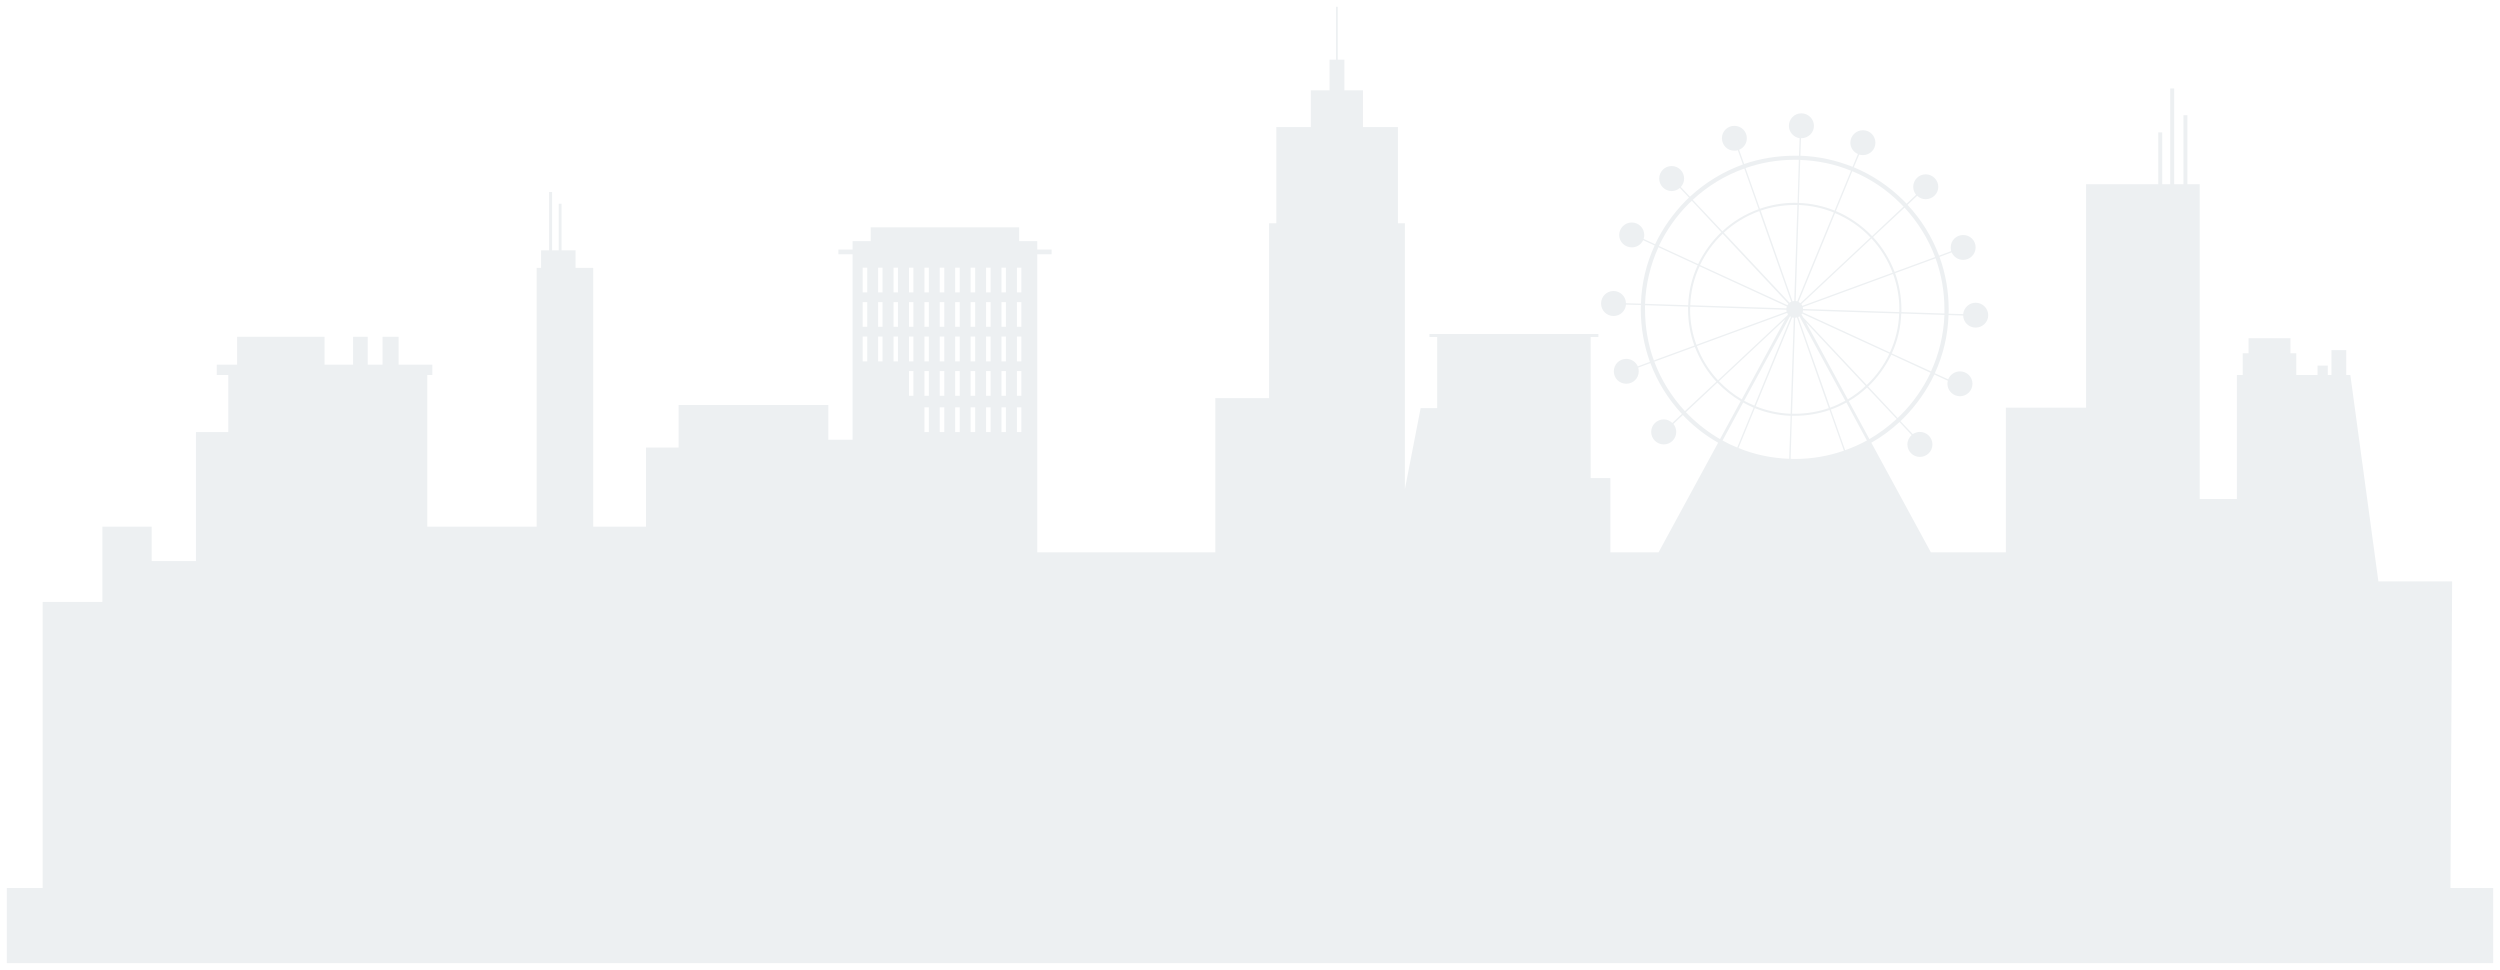<svg width="1830" height="710" viewBox="0 0 1830 710" fill="none" xmlns="http://www.w3.org/2000/svg">
<g filter="url(#filter0_f_105_15)">
<path d="M1413.51 271.852L1384.79 258.687C1388.95 249.757 1391.37 239.912 1391.71 229.494L1423.32 230.525C1422.74 245.064 1419.4 259.03 1413.51 271.852ZM215.653 705H1468.3H1696.46H1740.98H1825L1825 650H1793.74L1794.96 425.598H1740.98L1720.45 274.485H1717.45V256.283H1706.61V274.485H1703.95V267.616H1696.46V274.485H1680.88V258.572H1676.62V247.582H1645.94V258.572H1641.67V274.485H1637.4V365.267H1610.18V134.82H1601.18V84.334H1598.3V134.82H1591.49V64.758H1588.61V134.82H1582.73V96.927H1579.84V134.82H1527.01V298.411H1468.3V404.305H1413.4L1369.8 324.055C1377.18 319.933 1384.1 314.782 1390.45 308.943L1399.33 318.445C1397.48 320.162 1396.21 322.566 1396.21 325.314C1396.21 330.351 1400.36 334.472 1405.32 334.472C1410.4 334.472 1414.55 330.351 1414.55 325.314C1414.55 320.277 1410.4 316.155 1405.32 316.155C1403.48 316.155 1401.63 316.842 1400.13 317.758L1391.14 308.256C1391.94 307.455 1392.64 306.768 1393.44 306.081C1402.79 296.579 1410.4 285.818 1415.94 274.141L1425.86 278.721C1425.63 279.407 1425.51 280.209 1425.51 280.896C1425.51 285.933 1429.66 290.054 1434.74 290.054C1439.7 290.054 1443.85 285.933 1443.85 280.896C1443.85 275.859 1439.7 271.852 1434.74 271.852C1430.82 271.852 1427.47 274.256 1426.09 277.69L1416.28 273.226C1422.4 259.946 1425.86 245.522 1426.32 230.639L1437.04 230.983C1437.16 235.905 1441.2 239.798 1446.16 239.798C1451.23 239.798 1455.38 235.791 1455.38 230.754C1455.38 225.717 1451.23 221.595 1446.16 221.595C1441.43 221.595 1437.51 225.259 1437.04 229.952L1426.32 229.609C1426.43 228.579 1426.43 227.548 1426.43 226.403C1426.43 213.124 1424.13 200.188 1419.74 188.053L1428.62 184.733C1430.01 187.938 1433.24 190.228 1437.04 190.228C1442.12 190.228 1446.16 186.107 1446.16 181.07C1446.16 176.032 1442.12 172.026 1437.04 172.026C1431.97 172.026 1427.93 176.032 1427.93 181.07C1427.93 182.1 1428.05 182.901 1428.28 183.817L1419.4 187.137C1414.21 173.399 1406.48 160.807 1396.33 149.931L1403.36 143.291C1404.98 144.894 1407.17 145.81 1409.59 145.81C1414.67 145.81 1418.82 141.803 1418.82 136.766C1418.82 131.729 1414.67 127.608 1409.59 127.608C1404.52 127.608 1400.48 131.729 1400.48 136.766C1400.48 138.941 1401.29 141.002 1402.56 142.604L1395.64 149.13C1394.94 148.328 1394.14 147.642 1393.44 146.84C1382.83 136.308 1370.49 128.066 1357 122.456L1360.92 113.183C1361.72 113.412 1362.65 113.527 1363.69 113.527C1368.76 113.527 1372.8 109.52 1372.8 104.483C1372.8 99.446 1368.76 95.324 1363.69 95.324C1358.61 95.324 1354.46 99.446 1354.46 104.483C1354.46 108.146 1356.76 111.352 1359.99 112.725L1356.07 122.113C1344.08 117.304 1331.16 114.442 1317.89 113.985L1318.35 101.163H1318.59C1323.66 101.163 1327.81 97.156 1327.81 92.119C1327.81 87.082 1323.66 82.961 1318.59 82.961C1313.51 82.961 1309.47 87.082 1309.47 92.119C1309.47 96.698 1312.93 100.476 1317.32 101.163L1316.85 113.985C1315.82 113.985 1314.78 113.985 1313.74 113.985C1300.94 113.985 1288.48 116.045 1276.71 120.052L1273.02 109.634C1276.37 108.261 1278.68 105.055 1278.68 101.163C1278.68 96.126 1274.64 92.119 1269.56 92.119C1264.49 92.119 1260.45 96.126 1260.45 101.163C1260.45 106.314 1264.49 110.321 1269.56 110.321C1270.49 110.321 1271.29 110.207 1272.1 109.978L1275.79 120.395C1261.6 125.547 1248.46 133.446 1237.04 143.978L1230.35 136.88C1231.85 135.278 1232.77 133.103 1232.77 130.699C1232.77 125.661 1228.73 121.54 1223.66 121.54C1218.58 121.54 1214.54 125.661 1214.54 130.699C1214.54 135.736 1218.58 139.857 1223.66 139.857C1225.96 139.857 1228.04 138.941 1229.65 137.567L1236.34 144.665C1235.54 145.466 1234.84 146.153 1234.04 146.84C1224.69 156.342 1217.08 167.103 1211.54 178.78L1203.12 174.888C1203.47 173.972 1203.59 173.056 1203.59 172.026C1203.59 166.989 1199.55 162.867 1194.47 162.867C1189.4 162.867 1185.25 166.989 1185.25 172.026C1185.25 177.063 1189.4 181.07 1194.47 181.07C1198.16 181.07 1201.28 179.009 1202.78 175.803L1211.2 179.696C1205.09 192.975 1201.62 207.4 1201.16 222.282L1190.21 221.939C1190.09 217.016 1186.05 213.009 1181.09 213.009C1176.02 213.009 1171.98 217.131 1171.98 222.168C1171.98 227.205 1176.02 231.326 1181.09 231.326C1185.94 231.326 1189.86 227.663 1190.21 222.969L1201.16 223.312C1201.05 224.343 1201.05 225.373 1201.05 226.403C1201.05 239.798 1203.36 252.734 1207.74 264.869L1198.86 268.188C1197.47 264.983 1194.24 262.693 1190.44 262.693C1185.36 262.693 1181.32 266.7 1181.32 271.852C1181.32 276.889 1185.36 280.896 1190.44 280.896C1195.51 280.896 1199.55 276.889 1199.55 271.852C1199.55 270.822 1199.43 270.02 1199.2 269.104L1208.08 265.784C1213.27 279.522 1221 292.115 1231.15 302.99L1224.12 309.63C1222.5 308.027 1220.31 306.997 1217.89 306.997C1212.81 306.997 1208.66 311.118 1208.66 316.155C1208.66 321.193 1212.81 325.314 1217.89 325.314C1222.96 325.314 1227 321.193 1227 316.155C1227 313.98 1226.19 311.92 1224.92 310.317L1231.85 303.792C1232.54 304.479 1233.34 305.28 1234.04 306.081C1241.19 313.179 1249.15 319.246 1257.68 324.055L1214.08 404.305H1178.79V349.927H1164.37V246.666H1170.02V244.491H1046.37V246.666H1052.02V298.755H1039.91L1028.38 358.055V163.44H1023.3V93.035H997.694V66.132H984.084V43.694H979.239V5H977.97V43.694H973.241V66.132H959.515V93.035H934.254V163.44H928.949V291.428H889.616V404.305H759.276V186.107H769.772V182.672H759.276V176.49H746.011V166.416H637.356V176.49H624.091V182.672H613.71V186.107H624.091V321.879H606.328V296.465H496.75V327.603H472.873V385.53H434.233V196.066H421.314V183.245H411.048V149.13H408.972V183.245H404.127V140.544H401.936V183.245H396.053V196.066H392.824V385.53H312.774V274.485H316.465V266.929H291.781V246.552H280.016V266.929H269.173V246.552H258.446V266.929H237.569V246.552H173.552V266.929H158.673V274.485H167.093V316.27H143.447V410.716H111.035V385.53H74.932V440.595H31.216V650H5V705H94.656H215.653ZM1216.39 404.305H1411.09L1368.07 325.085C1362.76 327.947 1357.34 330.465 1351.69 332.526L1354.92 341.684C1355.84 341.455 1356.88 341.226 1357.92 341.226C1362.99 341.226 1367.03 345.348 1367.03 350.385C1367.03 355.422 1362.99 359.543 1357.92 359.543C1352.84 359.543 1348.81 355.422 1348.81 350.385C1348.81 346.721 1350.88 343.631 1354 342.142L1350.77 332.755C1339 336.876 1326.54 338.937 1313.74 338.937C1312.7 338.937 1311.66 338.937 1310.63 338.937L1310.28 348.553C1314.89 348.897 1318.59 352.789 1318.59 357.597C1318.59 362.634 1314.55 366.755 1309.47 366.755C1304.4 366.755 1300.36 362.634 1300.36 357.597C1300.36 352.674 1304.28 348.553 1309.24 348.439L1309.59 338.937C1296.32 338.479 1283.4 335.617 1271.41 330.809L1267.49 340.196C1270.72 341.57 1273.02 344.775 1273.02 348.439C1273.02 353.476 1268.87 357.597 1263.8 357.597C1258.72 357.597 1254.68 353.476 1254.68 348.439C1254.68 343.402 1258.72 339.395 1263.8 339.395C1264.83 339.395 1265.76 339.509 1266.56 339.738L1270.49 330.465C1266.68 328.863 1262.99 327.031 1259.41 325.085L1216.39 404.305ZM1391.25 303.906C1390.56 304.593 1389.75 305.28 1389.06 305.967L1367.49 282.956C1374.41 276.317 1380.18 268.417 1384.45 259.603L1413.17 272.882C1407.75 284.216 1400.48 294.748 1391.25 303.906ZM1368.41 321.421L1353.3 293.603C1358.15 290.855 1362.65 287.421 1366.68 283.643L1388.37 306.654C1382.14 312.378 1375.45 317.3 1368.41 321.421ZM1236.23 303.906C1235.54 303.105 1234.84 302.418 1234.04 301.731L1257.11 280.094C1262.18 285.36 1267.95 289.94 1274.18 293.603L1259.07 321.421C1250.88 316.728 1243.15 310.775 1236.23 303.906ZM1210.97 264.754L1240.61 253.879C1244.3 263.38 1249.61 272.081 1256.41 279.408L1233.34 300.93C1223.54 290.283 1215.93 278.034 1210.97 264.754ZM1204.16 226.403C1204.16 225.488 1204.16 224.457 1204.16 223.427L1235.65 224.457C1235.65 225.144 1235.65 225.831 1235.65 226.403C1235.65 235.791 1237.27 244.606 1240.27 252.963L1210.62 263.838C1206.35 252.047 1204.16 239.454 1204.16 226.403ZM1213.97 180.955L1242.69 194.235C1238.54 203.164 1236.11 213.009 1235.77 223.427L1204.16 222.397C1204.74 207.858 1208.08 193.891 1213.97 180.955ZM1236.23 149.015C1236.92 148.328 1237.73 147.642 1238.42 146.955L1259.99 169.965C1253.07 176.605 1247.3 184.504 1243.03 193.319L1214.31 180.039C1219.73 168.706 1227 158.174 1236.23 149.015ZM1276.83 123.372L1287.33 153.137C1277.41 156.685 1268.41 162.18 1260.8 169.278L1239.11 146.268C1250.19 135.965 1262.99 128.294 1276.83 123.372ZM1313.74 116.961C1314.78 116.961 1315.82 116.961 1316.74 116.961L1315.82 148.557C1315.12 148.557 1314.43 148.443 1313.74 148.443C1304.86 148.443 1296.21 150.046 1288.25 152.793L1277.75 123.028C1289.17 119.022 1301.28 116.961 1313.74 116.961ZM1354.92 124.975L1342.92 154.167C1334.85 150.847 1325.97 148.901 1316.74 148.557L1317.78 117.075C1330.7 117.533 1343.27 120.166 1354.92 124.975ZM1391.25 149.015C1391.94 149.817 1392.64 150.504 1393.44 151.19L1370.38 172.827C1362.88 165.042 1353.88 158.746 1343.85 154.51L1355.84 125.318C1368.99 130.699 1380.99 138.712 1391.25 149.015ZM1416.51 188.167L1386.87 199.043C1383.18 189.541 1377.87 180.841 1371.07 173.514L1394.14 151.992C1403.94 162.638 1411.55 174.888 1416.51 188.167ZM1340.15 299.785C1344.08 298.411 1347.88 296.694 1351.57 294.633L1366.57 322.452C1361.49 325.199 1356.19 327.603 1350.65 329.55L1340.15 299.785ZM1311.66 304.364C1312.36 304.364 1313.05 304.364 1313.74 304.364C1322.62 304.364 1331.27 302.876 1339.23 300.128L1349.73 329.893C1338.31 333.9 1326.2 335.96 1313.74 335.96C1312.7 335.96 1311.66 335.96 1310.74 335.846L1311.66 304.364ZM1284.56 298.755C1292.63 302.074 1301.51 304.021 1310.74 304.364L1309.7 335.846C1296.78 335.388 1284.21 332.755 1272.56 327.947L1284.56 298.755ZM1283.64 298.411L1271.64 327.603C1267.95 326.115 1264.37 324.398 1260.91 322.452L1276.02 294.633C1278.44 296.007 1280.98 297.266 1283.64 298.411ZM1319.51 228.579C1319.74 228.121 1319.74 227.663 1319.85 227.205L1390.21 229.494C1389.87 239.569 1387.45 249.299 1383.41 258L1319.51 228.579ZM1319.97 232.356L1318.7 230.067C1318.82 229.838 1318.93 229.723 1319.05 229.494L1383.06 258.916C1378.91 267.616 1373.26 275.401 1366.45 281.812L1319.97 232.356ZM1321.93 235.905L1365.65 282.498C1361.72 286.276 1357.23 289.482 1352.61 292.344L1321.93 235.905ZM1316.28 232.013C1316.62 231.898 1316.97 231.784 1317.2 231.555L1350.77 293.374C1347.19 295.32 1343.5 297.037 1339.69 298.411L1316.28 232.013ZM1313.74 302.876C1313.05 302.876 1312.47 302.876 1311.78 302.876L1314.09 232.585C1314.43 232.585 1314.89 232.471 1315.36 232.356L1338.66 298.755C1330.93 301.388 1322.51 302.876 1313.74 302.876ZM1311.9 232.356C1312.24 232.471 1312.59 232.471 1313.05 232.585L1310.74 302.876C1301.74 302.532 1293.09 300.586 1285.13 297.381L1311.9 232.356ZM1310.28 231.555C1310.51 231.67 1310.74 231.784 1310.97 231.898L1284.21 296.923C1281.67 295.893 1279.14 294.633 1276.71 293.374L1310.28 231.555ZM1306.82 233.616L1274.98 292.344C1268.76 288.68 1263.22 284.216 1258.26 279.064L1306.82 233.616ZM1308.2 229.036C1308.32 229.38 1308.55 229.723 1308.78 230.067L1308.32 230.868L1257.57 278.377C1250.88 271.165 1245.57 262.693 1242.11 253.306L1308.2 229.036ZM1307.97 224.343C1307.86 224.801 1307.74 225.259 1307.63 225.717L1237.27 223.427C1237.61 213.353 1240.03 203.622 1244.07 194.922L1307.97 224.343ZM1309.13 222.397C1308.9 222.626 1308.67 223.084 1308.43 223.427L1244.42 194.006C1248.57 185.305 1254.22 177.521 1261.03 171.11L1309.13 222.397ZM1311.2 220.908C1310.74 221.023 1310.28 221.366 1309.93 221.595L1261.84 170.308C1269.22 163.44 1278.1 158.059 1287.79 154.51L1311.2 220.908ZM1313.39 220.336C1313.05 220.336 1312.59 220.451 1312.13 220.565L1288.83 154.167C1296.55 151.534 1304.97 150.046 1313.74 150.046C1314.43 150.046 1315.01 150.046 1315.7 150.046L1313.39 220.336ZM1315.59 220.565C1315.24 220.451 1314.89 220.451 1314.43 220.336L1316.74 150.046C1325.74 150.389 1334.39 152.335 1342.35 155.541L1315.59 220.565ZM1317.89 221.939C1317.43 221.595 1316.97 221.252 1316.51 221.023L1343.27 155.999C1353.19 160.12 1361.95 166.187 1369.22 173.857L1317.89 221.939ZM1318.59 222.626L1369.91 174.544C1376.6 181.756 1381.91 190.228 1385.37 199.615L1319.28 223.885C1319.16 223.427 1318.82 222.969 1318.59 222.626ZM1237.27 224.457L1307.63 226.747C1307.63 227.205 1307.74 227.663 1307.86 228.121L1241.77 252.39C1238.77 244.262 1237.15 235.562 1237.15 226.403C1237.15 225.831 1237.15 225.144 1237.27 224.457ZM1390.21 228.464L1319.85 226.174C1319.85 225.717 1319.74 225.259 1319.62 224.801L1385.72 200.531C1388.71 208.659 1390.33 217.36 1390.33 226.403C1390.33 227.09 1390.33 227.777 1390.21 228.464ZM1423.32 226.403C1423.32 227.434 1423.32 228.464 1423.32 229.494L1391.83 228.464C1391.83 227.777 1391.83 227.09 1391.83 226.403C1391.83 217.131 1390.21 208.316 1387.22 199.959L1416.86 189.083C1421.13 200.875 1423.32 213.467 1423.32 226.403ZM631.473 214.04V195.952H634.818V214.04H631.473ZM642.777 214.04V195.952H646.006V214.04H642.777ZM654.081 214.04V195.952H657.31V214.04H654.081ZM665.385 214.04V195.952H668.614V214.04H665.385ZM676.688 214.04V195.952H679.918V214.04H676.688ZM687.877 214.04V195.952H691.222V214.04H687.877ZM699.181 214.04V195.952H702.526V214.04H699.181ZM710.485 214.04V195.952H713.83V214.04H710.485ZM721.788 214.04V195.952H725.133V214.04H721.788ZM733.092 214.04V195.952H736.322V214.04H733.092ZM746.011 214.04V195.952H747.626V214.04H746.011ZM744.396 214.04V195.952H746.011V214.04H744.396ZM631.473 239.225V221.137H634.818V239.225H631.473ZM642.777 239.225V221.137H646.006V239.225H642.777ZM654.081 239.225V221.137H657.31V239.225H654.081ZM665.385 239.225V221.137H668.614V239.225H665.385ZM676.688 239.225V221.137H679.918V239.225H676.688ZM687.877 239.225V221.137H691.222V239.225H687.877ZM699.181 239.225V221.137H702.526V239.225H699.181ZM710.485 239.225V221.137H713.83V239.225H710.485ZM721.788 239.225V221.137H725.133V239.225H721.788ZM733.092 239.225V221.137H736.322V239.225H733.092ZM744.396 239.225V221.137H747.626V239.225H744.396ZM631.473 264.525V246.323H634.818V264.525H631.473ZM642.777 264.525V246.323H646.006V264.525H642.777ZM654.081 264.525V246.323H657.31V264.525H654.081ZM665.385 264.525V246.323H668.614V264.525H665.385ZM676.688 264.525V246.323H679.918V264.525H676.688ZM687.877 264.525V246.323H691.222V264.525H687.877ZM699.181 264.525V246.323H702.526V264.525H699.181ZM710.485 264.525V246.323H713.83V264.525H710.485ZM721.788 264.525V246.323H725.133V264.525H721.788ZM733.092 264.525V246.323H736.322V264.525H733.092ZM744.396 264.525V246.323H747.626V264.525H744.396ZM665.385 289.711V271.623H668.614V289.711H665.385ZM676.688 289.711V271.623H679.918V289.711H676.688ZM687.877 289.711V271.623H691.222V289.711H687.877ZM699.181 289.711V271.623H702.526V289.711H699.181ZM710.485 289.711V271.623H713.83V289.711H710.485ZM721.788 289.711V271.623H725.133V289.711H721.788ZM733.092 289.711V271.623H736.322V289.711H733.092ZM744.396 289.711V271.623H747.626V289.711H744.396ZM676.688 316.27V298.182H679.918V316.27H676.688ZM687.877 316.27V298.182H691.222V316.27H687.877ZM699.181 316.27V298.182H702.526V316.27H699.181ZM710.485 316.27V298.182H713.83V316.27H710.485ZM721.788 316.27V298.182H725.133V316.27H721.788ZM733.092 316.27V298.182H736.322V316.27H733.092ZM744.396 316.27V298.182H747.626V316.27H744.396ZM1060.44 286.276H1066.79V261.892H1060.44V286.276ZM1079.82 286.276H1086.28V261.892H1079.82V286.276ZM1098.16 286.276H1104.5V261.892H1098.16V286.276Z" fill="#EDF0F2"/>
</g>
<defs>
<filter id="filter0_f_105_15" x="0" y="0" width="1830" height="710" filterUnits="userSpaceOnUse" color-interpolation-filters="sRGB">
<feFlood flood-opacity="0" result="BackgroundImageFix"/>
<feBlend mode="normal" in="SourceGraphic" in2="BackgroundImageFix" result="shape"/>
<feGaussianBlur stdDeviation="2.5" result="effect1_foregroundBlur_105_15"/>
</filter>
</defs>
</svg>
